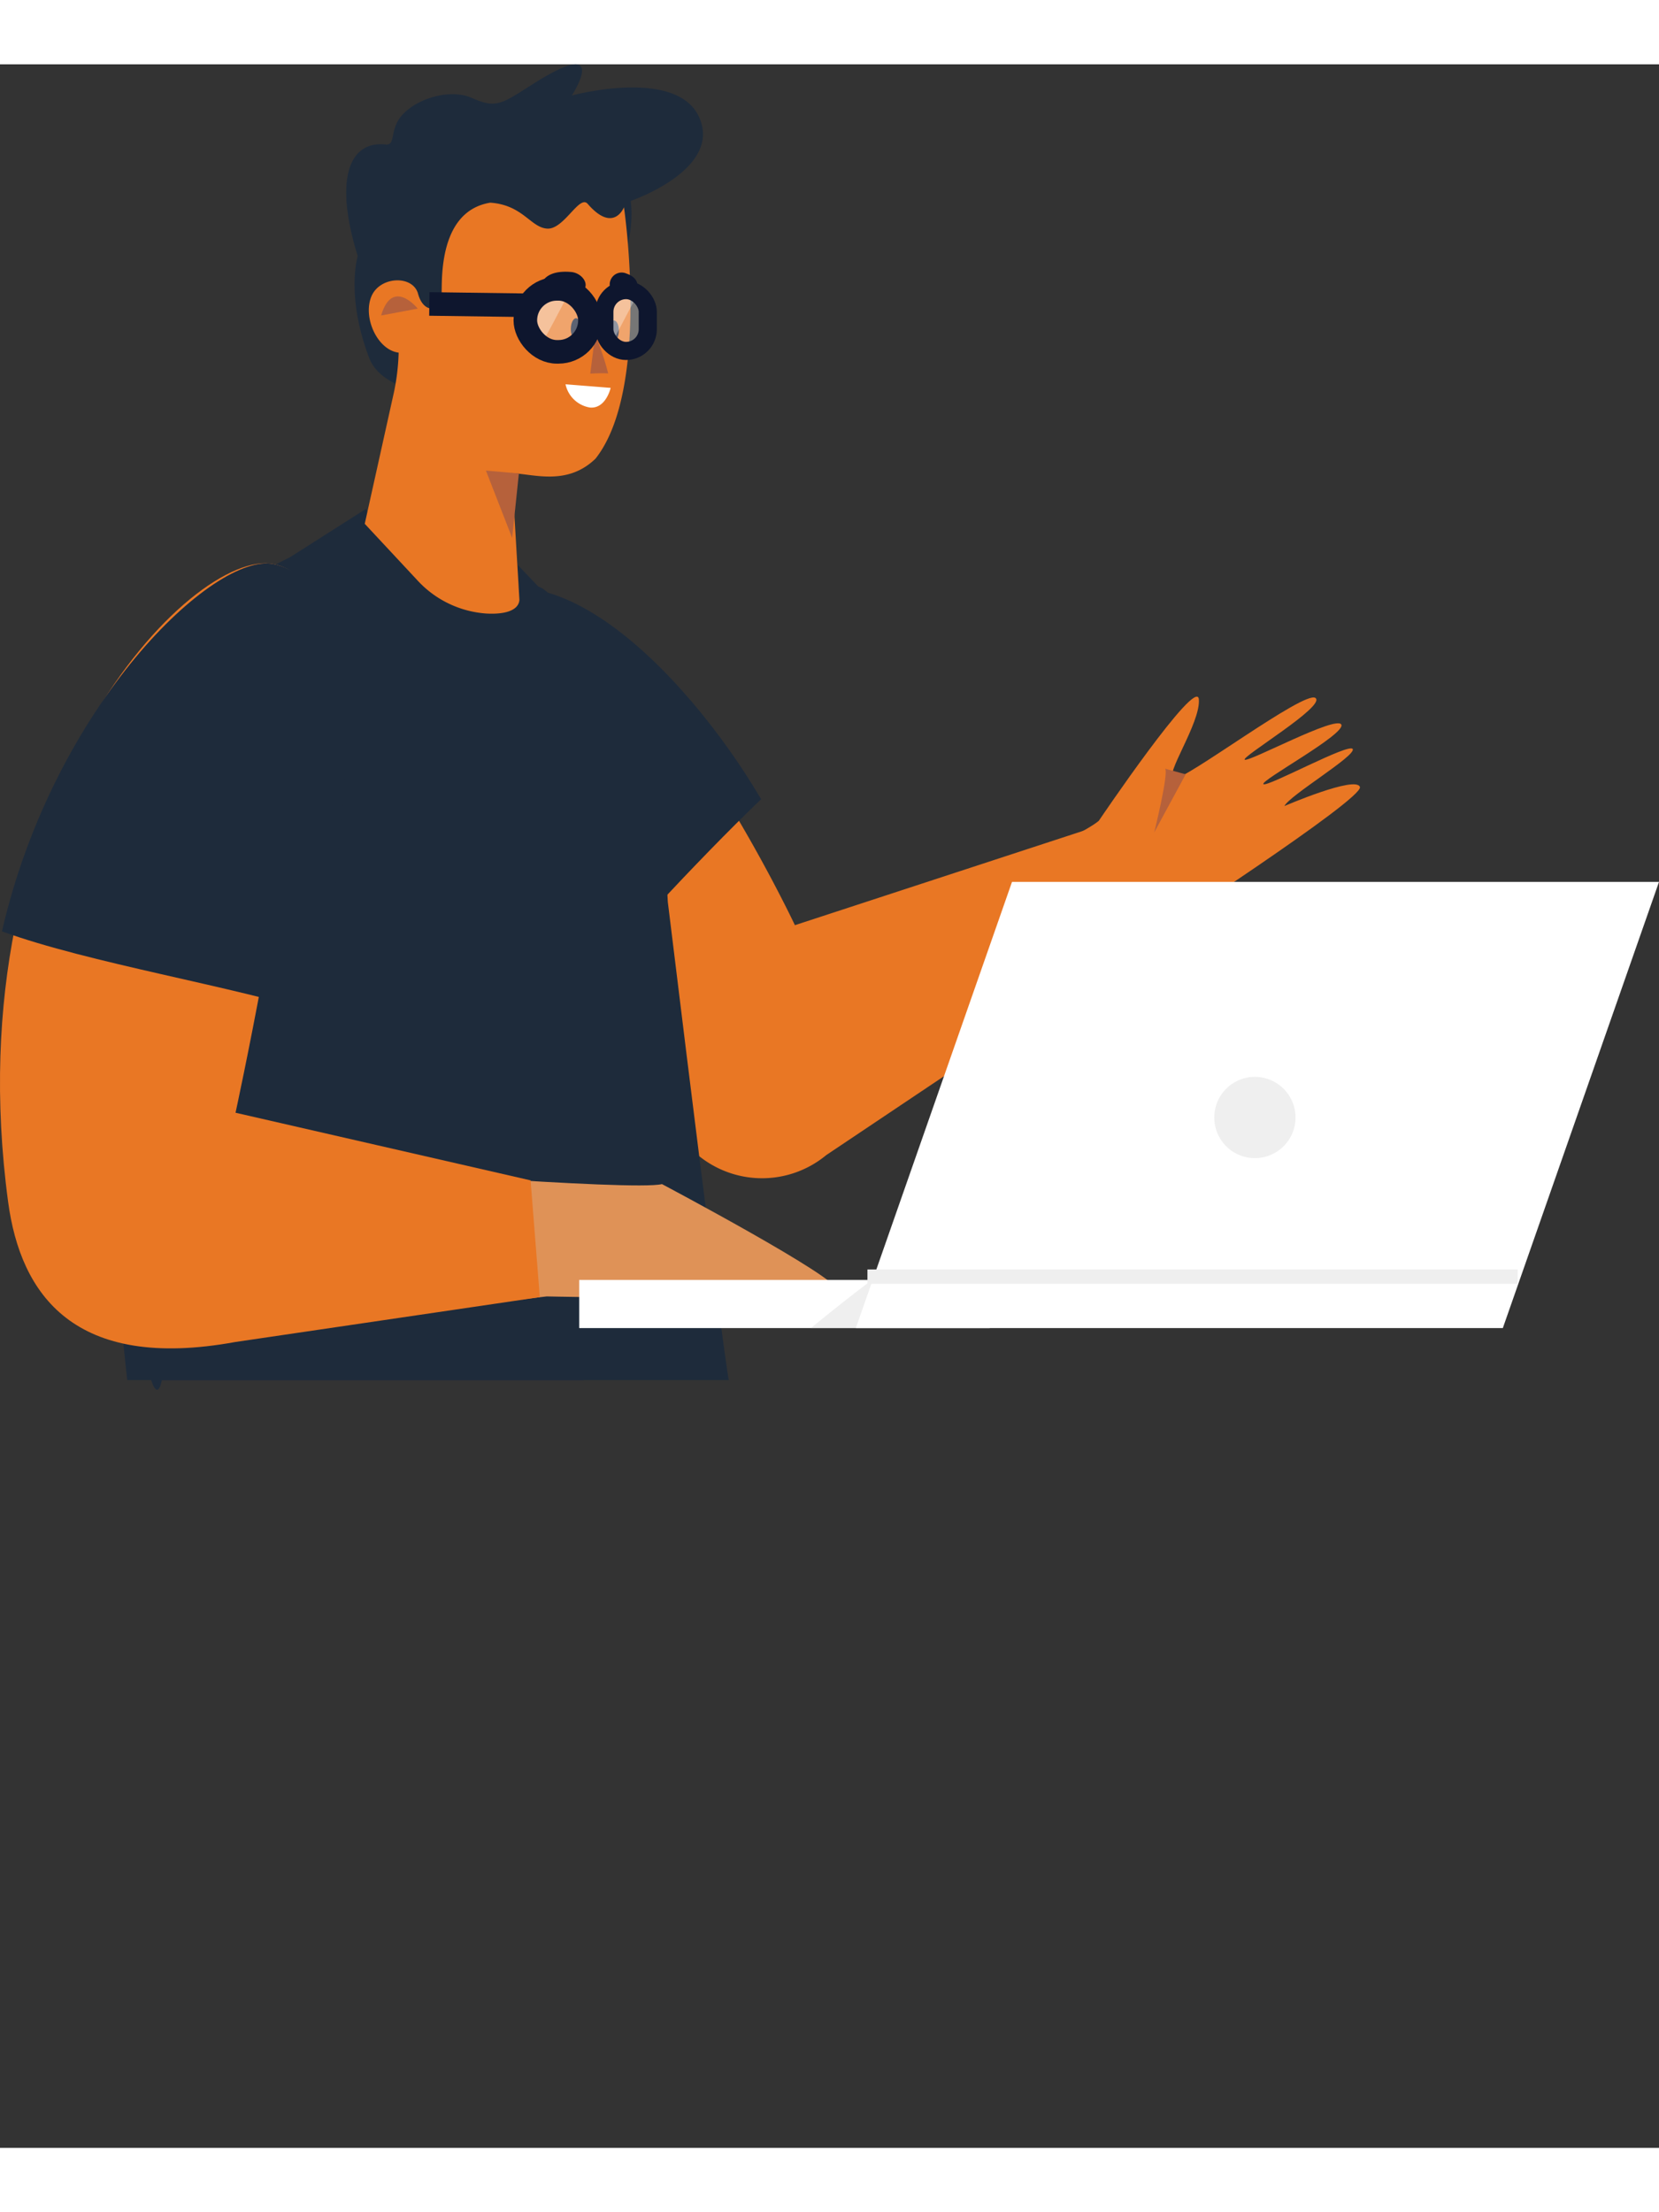 <svg id="Component_170_1" data-name="Component 170 – 1" xmlns="http://www.w3.org/2000/svg" xmlns:xlink="http://www.w3.org/1999/xlink" width="90" height="120" viewBox="0 0 151.715 190.523">
  <rect x="0" y="0" width="151.715" height="190.523" fill="#333333" stroke="none"/>
  <defs>
    <clipPath id="clip-path">
      <rect id="Rectangle_452" data-name="Rectangle 452" width="151.715" height="121.198" fill="none"/>
    </clipPath>
    <clipPath id="clip-path-3">
      <rect id="Rectangle_444" data-name="Rectangle 444" width="5.907" height="5.761" fill="none"/>
    </clipPath>
    <clipPath id="clip-path-4">
      <rect id="Rectangle_445" data-name="Rectangle 445" width="4.213" height="5.647" fill="none"/>
    </clipPath>
    <clipPath id="clip-path-5">
      <rect id="Rectangle_447" data-name="Rectangle 447" width="3.969" height="5.563" fill="none"/>
    </clipPath>
    <clipPath id="clip-path-6">
      <rect id="Rectangle_448" data-name="Rectangle 448" width="3.176" height="5.233" fill="none"/>
    </clipPath>
  </defs>
  <g id="Group_1180" data-name="Group 1180">
    <g id="Group_1179" data-name="Group 1179" clip-path="url(#clip-path)">
      <g id="Group_1178" data-name="Group 1178">
        <g id="Group_1177" data-name="Group 1177" clip-path="url(#clip-path)">
          <path id="Path_3434" data-name="Path 3434" d="M198.8,168.65c6.157-4.086,17.138-11.093,17.138-11.093s19.411-12.595,19.05-13.672-6.911,1.743-6.911,1.743c.513-1,6.5-4.559,6.258-5.205s-7.835,3.513-8.171,3.2,7.583-4.594,7.12-5.45-8.382,3.422-8.824,3.218,7.464-4.917,6.461-5.647-11.952,7.562-12.937,7.376,2.452-5.085,2.274-7.256-9.15,11.113-9.15,11.113c-2.06,1.793-18.278,8.757-18.278,8.757Z" transform="translate(-110.624 -77.803)" fill="#e97724"/>
          <path id="Path_3435" data-name="Path 3435" d="M250.468,151.592l-2.88,5.316s1.337-5.4,1-5.829Z" transform="translate(-142.037 -86.671)" fill="#b6613b"/>
          <path id="Path_3436" data-name="Path 3436" d="M120.611,143.517s-20.363-43.31-33.068-26.818c-13.66,17.733,10.88,33.862,23.391,47.088a9.2,9.2,0,0,0,12.542.755l29.5-19.765-5-10.215Z" transform="translate(-47.917 -64.799)" fill="#e97724"/>
          <path id="Path_3437" data-name="Path 3437" d="M98.681,151.6c5.444-6.162,12.915-14.332,18.839-20.011-6.858-11.69-21.22-26.661-29.976-15.295-9.83,12.761.121,24.691,11.137,35.306" transform="translate(-47.917 -64.39)" fill="#1e2b3b"/>
          <path id="Path_3438" data-name="Path 3438" d="M19.859,119.526c-.7-10.928,18.029-19.75,18.029-19.75l6.97-4.435.417,1.163L56.9,107.372l1.928-5.028-.109-1.881,1.906,2c1.4.23,7.128,8.041,8.628,11.678,2.284,5.534,2.98,12.788,3.2,17.142,5.179,42.406,5.578,43.727,5.578,43.727H26.177s-1.967,12.367-6.318-55.484" transform="translate(-11.382 -54.695)" fill="#1e2b3b"/>
          <path id="Path_3439" data-name="Path 3439" d="M30.691,115.37c.535-.354,34.209,71.13,34.209,71.13H23.162s-3.53-31.314-3.015-56.558c0,0,.61-7.995,10.544-14.572" transform="translate(-11.528 -66.185)" fill="#1e2b3b"/>
          <path id="Path_3440" data-name="Path 3440" d="M99.633,17.681a11.579,11.579,0,0,0,.653-5.194s8.269-2.82,6.295-7.548S94.892,2.851,94.892,2.851,98.571-2.79,91.342,1.8c-2.873,1.824-3.353,2.271-5.584,1.278s-5.774.282-6.8,2.151c-.639,1.159-.246,2.189-1.119,2.1-3.234-.338-4.748,3.038-2.527,10.2,0,0-1.119,3.65,1.059,9.341.787,2.056,3.469,2.746,3.469,2.746" transform="translate(-42.599 0)" fill="#1e2b3b"/>
          <path id="Path_3441" data-name="Path 3441" d="M101.946,30.037s2.453,16.587-2.6,22.984c-2.592,2.51-5.652,1.409-7.615,1.334-.076-.709.308,5.76.653,11.56,0,.014,0,.029,0,.044-.1,1-1.442,1.316-3.02,1.226a9.438,9.438,0,0,1-6.323-3.054l-4.8-5.15,2.676-12.057a20.169,20.169,0,0,0,.425-3.594c-1.948-.245-3.3-3.22-2.489-5.153.775-1.844,3.794-1.965,4.265-.225.477,1.765,1.956,1.718,2.14.254.107-.844-.532-7.772,4.462-8.59,3,.21,3.691,2.288,5.217,2.372s2.937-3.135,3.689-2.266c2.372,2.74,3.32.316,3.32.316" transform="translate(-44.885 -16.965)" fill="#e97724"/>
          <path id="Path_3442" data-name="Path 3442" d="M81.75,51.528C82.793,48.013,85.1,50.9,85.1,50.9Z" transform="translate(-46.898 -28.561)" fill="#b6613b"/>
          <path id="Path_3443" data-name="Path 3443" d="M107.245,87.4l-3.015-.267,2.4,6.158Z" transform="translate(-59.794 -49.986)" fill="#b6613b"/>
          <path id="Path_3444" data-name="Path 3444" d="M127.065,58.044a24.584,24.584,0,0,1,1.195,3.522c-.537-.044-1.639.017-1.639.017Z" transform="translate(-72.64 -33.299)" fill="#b6613b"/>
          <path id="Path_3445" data-name="Path 3445" d="M130.59,55.889c-.013.526.182.958.437.964s.47-.415.483-.941-.182-.958-.437-.964-.47.415-.483.941" transform="translate(-74.917 -31.523)" fill="#0e162e"/>
          <path id="Path_3446" data-name="Path 3446" d="M122.448,55.4c-.013.526.182.958.437.964s.47-.415.483-.941-.182-.958-.436-.964-.471.415-.483.941" transform="translate(-70.246 -31.241)" fill="#0e162e"/>
          <path id="Path_3447" data-name="Path 3447" d="M116.417,46.314c-.608.06-.651-2.088,2.425-1.808.87.079,1.607.934,1.2,1.587-.266.426-1.422,0-3.624.221" transform="translate(-66.599 -25.517)" fill="#0e162e"/>
          <path id="Path_3448" data-name="Path 3448" d="M132.6,46.794c.578.2,1.465-1.421-.252-2.017a1.092,1.092,0,0,0-1.409,1.524c.217.4.749.18,1.661.493" transform="translate(-75.043 -25.638)" fill="#0e162e"/>
          <path id="Path_3449" data-name="Path 3449" d="M125.436,68.954l-4.128-.328a2.734,2.734,0,0,0,2.244,2.128c1.456.117,1.884-1.8,1.884-1.8" transform="translate(-69.592 -39.369)" fill="#fff"/>
          <path id="Path_3450" data-name="Path 3450" d="M69.129,250.688c7.342-.836,20.521-2.367,20.521-2.367s26.4.553,26.567-.571-16.021-9.7-16.021-9.7c-2.65.659-30.5-1.588-30.5-1.588Z" transform="translate(-39.658 -135.656)" fill="#df9257"/>
          <path id="Path_3451" data-name="Path 3451" d="M26.881,124.371c.178-3.607,5.153-15.81-1.87-17.28-7.405-1.551-29.3,20.874-24.269,58.316,1.141,8.5,6.054,15.509,20.783,12.816l27.84-4.1-.843-10.68-26.982-6.183s4.812-22.175,5.34-32.885" transform="translate(0 -61.392)" fill="#e97724"/>
          <path id="Path_3452" data-name="Path 3452" d="M29.654,148.277c1.124-10.681,1.967-17.89,2.248-23.609.178-3.607.375-16.091-6.648-17.562C19.868,105.978,5.2,119.9.423,140.689c7.953,2.906,21.162,5.01,29.231,7.588" transform="translate(-0.243 -61.408)" fill="#1e2b3b"/>
          <g id="Group_1167" data-name="Group 1167" transform="translate(48.042 20.53)" opacity="0.33">
            <g id="Group_1166" data-name="Group 1166">
              <g id="Group_1165" data-name="Group 1165" clip-path="url(#clip-path-3)">
                <path id="Path_3453" data-name="Path 3453" d="M116.794,53.918h-2.3a1.8,1.8,0,0,1-1.805-1.805V49.962a1.8,1.8,0,0,1,1.805-1.805h2.3a1.8,1.8,0,0,1,1.805,1.805v2.151a1.8,1.8,0,0,1-1.805,1.805" transform="translate(-112.691 -48.157)" fill="#fff"/>
              </g>
            </g>
          </g>
          <g id="Group_1170" data-name="Group 1170" transform="translate(48.042 20.53)" opacity="0.33">
            <g id="Group_1169" data-name="Group 1169">
              <g id="Group_1168" data-name="Group 1168" clip-path="url(#clip-path-4)">
                <path id="Path_3454" data-name="Path 3454" d="M113.775,53.8c.309-.489.611-.983.894-1.49.765-1.37,1.471-2.795,2.233-4.156h-2.628a1.867,1.867,0,0,0-1.585,2.055v1.651a2.069,2.069,0,0,0,1.085,1.941" transform="translate(-112.69 -48.157)" fill="#fff"/>
              </g>
            </g>
          </g>
          <rect id="Rectangle_446" data-name="Rectangle 446" width="5.908" height="5.761" rx="2.88" transform="translate(48.042 20.53)" fill="none" stroke="#0e162e" stroke-width="2.156"/>
          <g id="Group_1173" data-name="Group 1173" transform="translate(55.269 20.645)" opacity="0.33">
            <g id="Group_1172" data-name="Group 1172">
              <g id="Group_1171" data-name="Group 1171" clip-path="url(#clip-path-5)">
                <path id="Path_3455" data-name="Path 3455" d="M132.224,53.99H131.03a1.388,1.388,0,0,1-1.388-1.388V49.815a1.388,1.388,0,0,1,1.388-1.388h1.195a1.387,1.387,0,0,1,1.388,1.388V52.6a1.388,1.388,0,0,1-1.388,1.388" transform="translate(-129.642 -48.427)" fill="#fff"/>
              </g>
            </g>
          </g>
          <g id="Group_1176" data-name="Group 1176" transform="translate(55.269 20.645)" opacity="0.33">
            <g id="Group_1175" data-name="Group 1175">
              <g id="Group_1174" data-name="Group 1174" clip-path="url(#clip-path-6)">
                <path id="Path_3456" data-name="Path 3456" d="M130.123,53.661q1.35-2.562,2.7-5.128a.964.964,0,0,0-.425-.1h-1.532a1.435,1.435,0,0,0-1.219,1.58v2.4a1.763,1.763,0,0,0,.481,1.25" transform="translate(-129.642 -48.428)" fill="#fff"/>
              </g>
            </g>
          </g>
          <rect id="Rectangle_449" data-name="Rectangle 449" width="3.97" height="5.563" rx="1.985" transform="translate(55.269 20.645)" fill="none" stroke="#0e162e" stroke-width="1.657"/>
          <line id="Line_5" data-name="Line 5" x2="1.206" transform="translate(53.95 23.928)" fill="none" stroke="#0e162e" stroke-width="2.156"/>
          <line id="Line_6" data-name="Line 6" x2="8.722" y2="0.119" transform="translate(39.264 21.911)" fill="none" stroke="#0e162e" stroke-width="2.156"/>
          <rect id="Rectangle_450" data-name="Rectangle 450" width="37.54" height="4.403" transform="translate(52.967 111.156)" fill="#fff"/>
          <path id="Path_3457" data-name="Path 3457" d="M179.53,260.734q-2.831,2.142-5.571,4.4H190.3v-4.4Z" transform="translate(-99.797 -149.578)" fill="#efefef"/>
          <path id="Path_3458" data-name="Path 3458" d="M242.753,216.152H183.586l14.282-40.8h59.167Z" transform="translate(-105.32 -100.593)" fill="#fff"/>
          <line id="Line_7" data-name="Line 7" x2="59.464" transform="translate(79.328 110.854)" fill="none" stroke="#efefef" stroke-width="1.311"/>
          <path id="Path_3459" data-name="Path 3459" d="M267.9,220.895a3.715,3.715,0,1,0-3.715,3.715,3.715,3.715,0,0,0,3.715-3.715" transform="translate(-149.425 -124.592)" fill="#efefef"/>
        </g>
      </g>
    </g>
  </g>
</svg>
